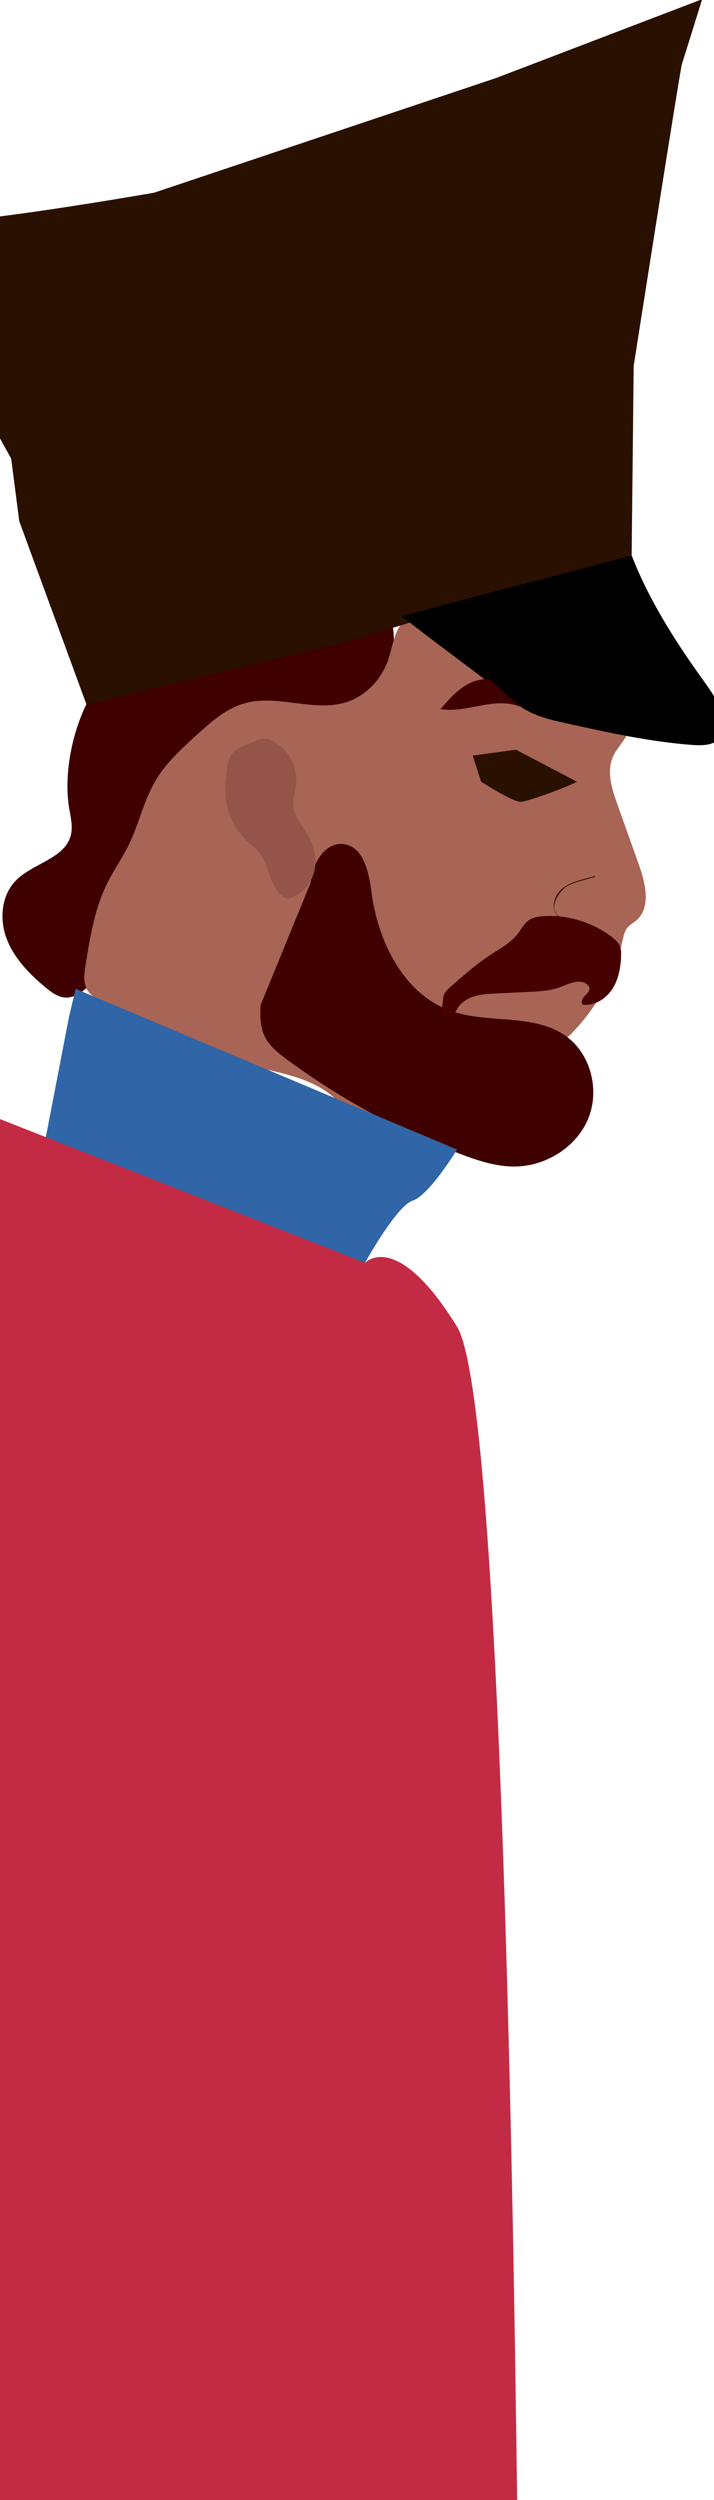 <?xml version="1.0" encoding="utf-8"?>
<!-- Generator: Adobe Illustrator 23.0.3, SVG Export Plug-In . SVG Version: 6.00 Build 0)  -->
<svg version="1.1" id="Lag_1" xmlns="http://www.w3.org/2000/svg" xmlns:xlink="http://www.w3.org/1999/xlink" x="0px" y="0px"
	 viewBox="0 0 400 1400" style="enable-background:new 0 0 400 1400;" xml:space="preserve">
<style type="text/css">
	.st0{fill:#3F0000;}
	.st1{fill:#A86454;}
	.st2{fill:#2A1000;}
	.st3{fill:#94544A;}
	.st4{fill:#470000;}
	.st5{fill:#3065A7;}
	.st6{fill:#C32B44;}
</style>
<g>
	<g>
		<g>
			<path class="st0" d="M48.77,393.59c-8.57,17.1-13.17,40.65-9.96,59.41c0.86,5,2.13,10.16,0.78,15.06
				c-3.5,12.73-21.02,15.38-30.49,24.82c-8.43,8.4-9.54,21.93-5.33,32.93c4.21,10.99,12.85,19.83,22.06,27.42
				c3.13,2.58,6.65,5.17,10.76,5.39c5.43,0.3,10.05-3.57,13.96-7.24c22.26-20.92,42.76-43.59,61.24-67.72
				c2.98-3.89,5.96-7.91,7.55-12.51c3.72-10.76-0.69-22.36-1.88-33.65s3.56-25.5,15.17-26.91c10.09-1.23,18.21,8.34,21.3,17.74
				c3.09,9.4,3.51,19.8,8.89,28.17c7.01,10.91,20.6,15.68,33.18,19.72c4.61,1.48,9.61,2.96,14.22,1.48
				c4.86-1.56,8.01-6.01,10.8-10.17c8.04-12,16.18-24.2,20.38-37.92c4.2-13.71,3.99-29.39-4.01-41.41
				c-5.52-8.3-14.64-14.94-16.31-24.69c-1.11-6.45,0.82-14.44-4.46-18.5c-2.78-2.13-6.63-2.24-10.17-2.17
				c-50.4,0.92-100.41,16.67-141.74,44.66L48.77,393.59z"/>
		</g>
		<g>
			<path class="st1" d="M319.53,579.41c14.46-14.48,24.74-33.07,29.32-53.02c0.57-2.5,1.12-5.13,2.79-7.08
				c1.25-1.45,3.01-2.36,4.5-3.57c8.61-7,5.66-20.59,1.94-31.05c-4.09-11.47-8.17-22.93-12.26-34.4c-3.06-8.59-6.1-18.21-2.41-26.55
				c2.74-6.19,8.97-10.92,9.63-17.67c0.54-5.5-2.99-10.71-7.44-13.96s-9.8-5.02-14.87-7.19c-15.51-6.63-28.89-17.29-43.16-26.29
				s-30.39-16.55-47.24-15.77c-4.58,0.21-9.33,1.13-12.93,3.97c-6.49,5.13-7.2,14.46-9.81,22.31
				c-3.66,11.01-12.37,20.46-23.41,24.02c-18.18,5.85-38.42-4.44-56.84,0.6c-10.71,2.93-19.34,10.67-27.54,18.16
				c-8.39,7.67-16.91,15.49-22.69,25.27c-6.58,11.13-9.23,24.13-14.9,35.75c-3.63,7.44-8.45,14.23-12.13,21.64
				c-7.1,14.3-9.68,30.35-12.17,46.12c-0.75,4.78-1.41,10.06,1.24,14.1c1.85,2.82,4.97,4.49,7.96,6.04
				c27.52,14.26,55.33,28.64,85.35,36.36c13.34,3.43,27.39,5.67,38.96,13.15c12.32,7.98,20.33,20.95,28.2,33.34
				c1.78,2.8,3.95,5.85,7.23,6.37c2.64,0.42,5.19-0.97,7.5-2.31c20.21-11.72,40.2-23.83,59.95-36.31L319.53,579.41z"/>
		</g>
		<g>
			<path class="st0" d="M159.16,515.74"/>
		</g>
		<g>
			<path class="st0" d="M193.96,585.31c-3.56,0.26-6.12-3.25-7.88-6.36"/>
		</g>
		<g>
			<path class="st0" d="M145.98,562.87c-0.24,5.72-0.31,11.67,2.03,16.9c2.61,5.82,7.85,9.97,12.99,13.75
				c29.72,21.87,62.43,39.67,96.94,52.73c9.65,3.65,19.65,6.98,29.97,7.01c17.44,0.05,34.8-10.54,41.54-26.63
				c6.74-16.08,1.55-36.69-12.76-46.66c-18.02-12.56-43.03-6.54-63.78-13.76c-26.55-9.23-41.07-38.51-44.76-66.38
				c-1.47-11.12-4.32-25.47-15.42-27.09c-10.54-1.54-17.82,10.83-18.64,21.44"/>
		</g>
		<path class="st2" d="M48.46,394.56l-37.68-102.7l-4.51-34.99l-65.46-118.5c0,0,4.51-18.06,20.31-14.67S86.4,107.9,86.4,107.9
			l191.86-64.33L393.37-0.45c0,0-10.16,32.73-11.29,36.11C380.96,39.05,355,204.96,355,204.96l-1.13,106.09l-160.26,48.53
			L48.46,394.56z"/>
		<g>
			<path d="M224.96,345.03c15.51,12.35,40.21,30.22,55.72,42.58c5.36,4.27,10.78,8.58,16.97,11.52c6.11,2.9,12.77,4.39,19.38,5.85
				c23.4,5.19,46.9,10.4,70.81,12.19c5.57,0.42,12,0.31,15.62-3.94c3.81-4.48,2.55-11.33,0.13-16.68
				c-3.23-7.13-8.06-13.39-12.59-19.77c-14.24-20.03-28.33-42.78-37.11-65.72L224.96,345.03z"/>
		</g>
		<g>
			<path class="st3" d="M146.89,413.58c-2.83,1.09-5.65,2.19-8.48,3.28c-2.83,1.1-5.77,2.26-7.81,4.51
				c-2.86,3.15-3.37,7.71-3.74,11.95c-0.4,4.51-0.79,9.05-0.37,13.56c0.85,9.16,5.21,17.96,11.97,24.19c2.2,2.02,4.64,3.8,6.55,6.1
				c5.99,7.24,5.82,18.68,13.1,24.61c0.85,0.7,1.85,1.31,2.95,1.35c0.63,0.02,1.25-0.15,1.85-0.34c6.23-2.06,11.07-7.56,12.9-13.86
				s0.82-13.27-2.19-19.1c-3.5-6.79-9.74-12.87-9.43-20.5c0.1-2.31,0.82-4.55,1.24-6.83c2.33-12.45-3.57-24.27-15.46-28.63
				L146.89,413.58z"/>
		</g>
		<g>
			<g>
				<path class="st2" d="M333.06,490.64c-7.43,2.26-17.29,3.44-21.34,11.01c-2.47,4.61-2.3,11.22,3.5,12.85
					c0.31,0.09,0.44-0.39,0.13-0.48c-9.86-2.78-2.73-15.06,2.71-17.97c4.53-2.42,10.24-3.44,15.14-4.93
					C333.5,491.02,333.37,490.54,333.06,490.64L333.06,490.64z"/>
			</g>
		</g>
		<g>
			<path class="st4" d="M255.38,566.48c1.58-4.03,5.39-6.86,9.48-8.28s8.48-1.64,12.81-1.85c6.26-0.3,12.52-0.6,18.78-0.9
				c5.7-0.27,11.5-0.56,16.87-2.49c4.89-1.75,10.35-4.82,14.86-2.23c0.98,0.56,1.85,1.45,2.01,2.56c0.25,1.82-1.41,3.25-2.7,4.55
				c-1.29,1.31-2.3,3.58-0.95,4.82c6.48,0.71,12.84-3.25,16.42-8.7c3.58-5.45,4.77-12.14,4.99-18.65c0.06-1.85,0.04-3.75-0.66-5.47
				c-0.86-2.1-2.63-3.67-4.43-5.05c-10.79-8.29-24.6-12.54-38.19-11.76c-2.84,0.16-5.77,0.58-8.15,2.14
				c-2.98,1.96-4.59,5.38-6.8,8.17c-3.68,4.63-9.05,7.53-14.01,10.74c-8.12,5.26-15.46,11.65-22.76,18.01
				c-2.08,1.81-4.3,3.88-4.65,6.61c0,0-1.27,10.53-0.9,11.28S255.38,566.48,255.38,566.48z"/>
		</g>
		<path class="st5" d="M38.62,569.62l-13.31,69.03c0,0,47.92,38.57,61.46,44.84s117.71,23.69,117.71,23.69s17.72-32.05,26.75-34.84
			c9.03-2.79,24.83-28.57,24.83-28.57L42.38,553.76L38.62,569.62z"/>
		<g>
			<path class="st0" d="M245.81,396.92c7.56,1.54,15.34-0.27,22.92-1.7c7.58-1.43,15.69-2.43,22.79,0.59l-17.5-15.47
				c-5.49-0.44-10.93,1.75-15.39,4.97c-4.46,3.22-8.1,7.44-11.69,11.61"/>
		</g>
		<path class="st6" d="M204.48,707.18c0,0,17.68-19.24,51.58,35.82s35.46,887.29,35.46,887.29l-516.15-36l19.06-923.26l175.76-56.08
			L204.48,707.18z"/>
	</g>
	<path class="st2" d="M323.15,437.71c-0.71,1.18-26.59,11.06-31.29,11.29s-22.35-11.29-22.35-11.29l-4.71-14.59l24.24-3.28
		L323.15,437.71z"/>
</g>
</svg>
